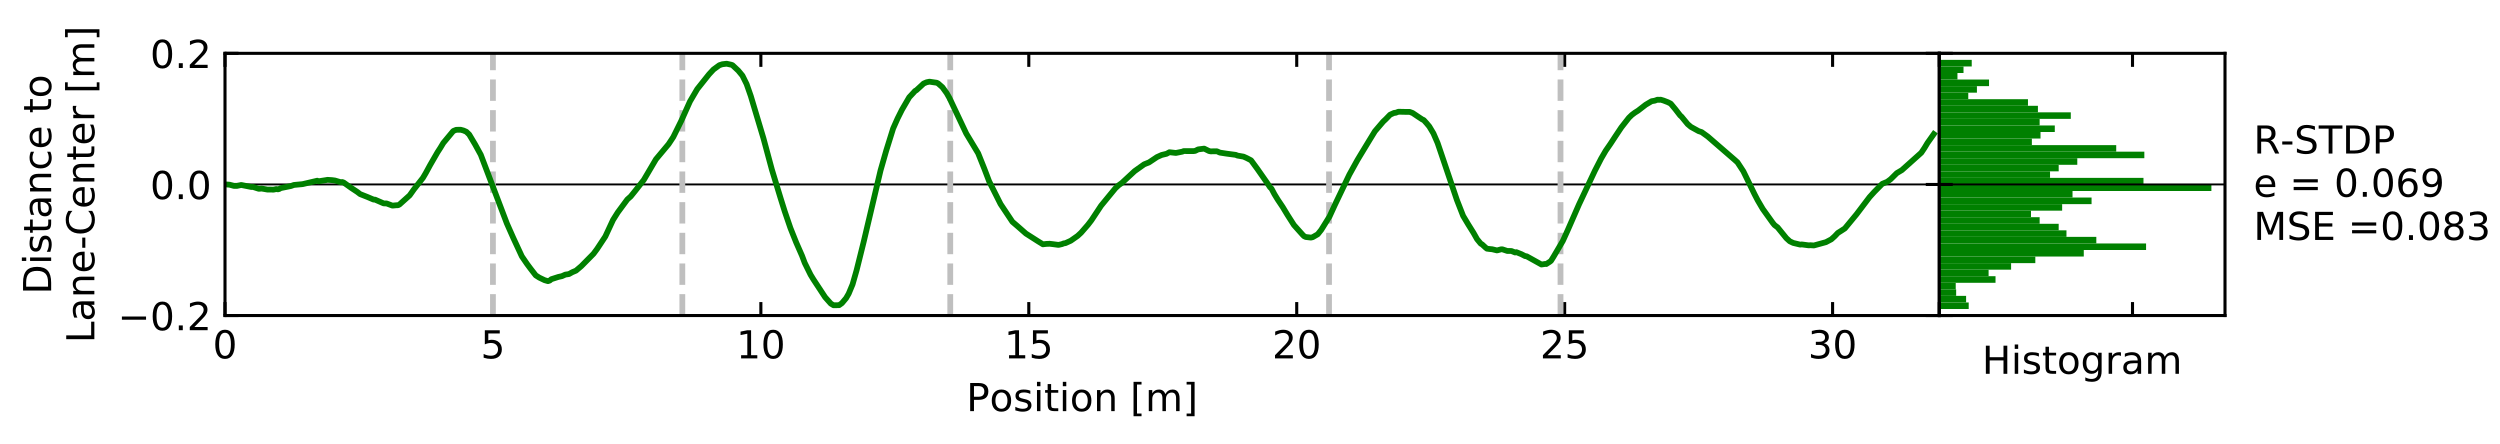 <?xml version="1.0" encoding="utf-8" standalone="no"?>
<!DOCTYPE svg PUBLIC "-//W3C//DTD SVG 1.1//EN"
  "http://www.w3.org/Graphics/SVG/1.1/DTD/svg11.dtd">
<!-- Created with matplotlib (http://matplotlib.org/) -->
<svg height="115.2pt" version="1.1" viewBox="0 0 648 115.2" width="648pt" xmlns="http://www.w3.org/2000/svg" xmlns:xlink="http://www.w3.org/1999/xlink">
 <defs>
  <style type="text/css">
*{stroke-linecap:butt;stroke-linejoin:round;}
  </style>
 </defs>
 <g id="figure_1">
  <g id="patch_1">
   <path d="M 0 115.2 
L 648 115.2 
L 648 0 
L 0 0 
z
" style="fill:#ffffff;"/>
  </g>
  <g id="axes_1">
   <g id="patch_2">
    <path d="M 58.32 81.792 
L 502.663 81.792 
L 502.663 13.824 
L 58.32 13.824 
z
" style="fill:#ffffff;"/>
   </g>
   <g id="matplotlib.axis_1">
    <g id="xtick_1">
     <g id="line2d_1">
      <defs>
       <path d="M 0 0 
L 0 -3.5 
" id="m611eea0b4a" style="stroke:#000000;stroke-width:0.8;"/>
      </defs>
      <g>
       <use style="stroke:#000000;stroke-width:0.8;" x="58.32" xlink:href="#m611eea0b4a" y="81.792"/>
      </g>
     </g>
     <g id="line2d_2">
      <defs>
       <path d="M 0 0 
L 0 3.5 
" id="mf006f1d2ea" style="stroke:#000000;stroke-width:0.8;"/>
      </defs>
      <g>
       <use style="stroke:#000000;stroke-width:0.8;" x="58.32" xlink:href="#mf006f1d2ea" y="13.824"/>
      </g>
     </g>
     <g id="text_1">
      <!-- 0 -->
      <defs>
       <path d="M 31.781 66.406 
Q 24.172 66.406 20.328 58.906 
Q 16.5 51.422 16.5 36.375 
Q 16.5 21.391 20.328 13.891 
Q 24.172 6.391 31.781 6.391 
Q 39.453 6.391 43.281 13.891 
Q 47.125 21.391 47.125 36.375 
Q 47.125 51.422 43.281 58.906 
Q 39.453 66.406 31.781 66.406 
z
M 31.781 74.219 
Q 44.047 74.219 50.516 64.516 
Q 56.984 54.828 56.984 36.375 
Q 56.984 17.969 50.516 8.266 
Q 44.047 -1.422 31.781 -1.422 
Q 19.531 -1.422 13.062 8.266 
Q 6.594 17.969 6.594 36.375 
Q 6.594 54.828 13.062 64.516 
Q 19.531 74.219 31.781 74.219 
z
" id="DejaVuSans-30"/>
      </defs>
      <g transform="translate(55.139 92.89)scale(0.1 -0.1)">
       <use xlink:href="#DejaVuSans-30"/>
      </g>
     </g>
    </g>
    <g id="xtick_2">
     <g id="line2d_3">
      <g>
       <use style="stroke:#000000;stroke-width:0.8;" x="127.768" xlink:href="#m611eea0b4a" y="81.792"/>
      </g>
     </g>
     <g id="line2d_4">
      <g>
       <use style="stroke:#000000;stroke-width:0.8;" x="127.768" xlink:href="#mf006f1d2ea" y="13.824"/>
      </g>
     </g>
     <g id="text_2">
      <!-- 5 -->
      <defs>
       <path d="M 10.797 72.906 
L 49.516 72.906 
L 49.516 64.594 
L 19.828 64.594 
L 19.828 46.734 
Q 21.969 47.469 24.109 47.828 
Q 26.266 48.188 28.422 48.188 
Q 40.625 48.188 47.75 41.5 
Q 54.891 34.812 54.891 23.391 
Q 54.891 11.625 47.562 5.094 
Q 40.234 -1.422 26.906 -1.422 
Q 22.312 -1.422 17.547 -0.641 
Q 12.797 0.141 7.719 1.703 
L 7.719 11.625 
Q 12.109 9.234 16.797 8.062 
Q 21.484 6.891 26.703 6.891 
Q 35.156 6.891 40.078 11.328 
Q 45.016 15.766 45.016 23.391 
Q 45.016 31 40.078 35.438 
Q 35.156 39.891 26.703 39.891 
Q 22.75 39.891 18.812 39.016 
Q 14.891 38.141 10.797 36.281 
z
" id="DejaVuSans-35"/>
      </defs>
      <g transform="translate(124.587 92.89)scale(0.1 -0.1)">
       <use xlink:href="#DejaVuSans-35"/>
      </g>
     </g>
    </g>
    <g id="xtick_3">
     <g id="line2d_5">
      <g>
       <use style="stroke:#000000;stroke-width:0.8;" x="197.216" xlink:href="#m611eea0b4a" y="81.792"/>
      </g>
     </g>
     <g id="line2d_6">
      <g>
       <use style="stroke:#000000;stroke-width:0.8;" x="197.216" xlink:href="#mf006f1d2ea" y="13.824"/>
      </g>
     </g>
     <g id="text_3">
      <!-- 10 -->
      <defs>
       <path d="M 12.406 8.297 
L 28.516 8.297 
L 28.516 63.922 
L 10.984 60.406 
L 10.984 69.391 
L 28.422 72.906 
L 38.281 72.906 
L 38.281 8.297 
L 54.391 8.297 
L 54.391 0 
L 12.406 0 
z
" id="DejaVuSans-31"/>
      </defs>
      <g transform="translate(190.853 92.89)scale(0.1 -0.1)">
       <use xlink:href="#DejaVuSans-31"/>
       <use x="63.623" xlink:href="#DejaVuSans-30"/>
      </g>
     </g>
    </g>
    <g id="xtick_4">
     <g id="line2d_7">
      <g>
       <use style="stroke:#000000;stroke-width:0.8;" x="266.663" xlink:href="#m611eea0b4a" y="81.792"/>
      </g>
     </g>
     <g id="line2d_8">
      <g>
       <use style="stroke:#000000;stroke-width:0.8;" x="266.663" xlink:href="#mf006f1d2ea" y="13.824"/>
      </g>
     </g>
     <g id="text_4">
      <!-- 15 -->
      <g transform="translate(260.301 92.89)scale(0.1 -0.1)">
       <use xlink:href="#DejaVuSans-31"/>
       <use x="63.623" xlink:href="#DejaVuSans-35"/>
      </g>
     </g>
    </g>
    <g id="xtick_5">
     <g id="line2d_9">
      <g>
       <use style="stroke:#000000;stroke-width:0.8;" x="336.111" xlink:href="#m611eea0b4a" y="81.792"/>
      </g>
     </g>
     <g id="line2d_10">
      <g>
       <use style="stroke:#000000;stroke-width:0.8;" x="336.111" xlink:href="#mf006f1d2ea" y="13.824"/>
      </g>
     </g>
     <g id="text_5">
      <!-- 20 -->
      <defs>
       <path d="M 19.188 8.297 
L 53.609 8.297 
L 53.609 0 
L 7.328 0 
L 7.328 8.297 
Q 12.938 14.109 22.625 23.891 
Q 32.328 33.688 34.812 36.531 
Q 39.547 41.844 41.422 45.531 
Q 43.312 49.219 43.312 52.781 
Q 43.312 58.594 39.234 62.25 
Q 35.156 65.922 28.609 65.922 
Q 23.969 65.922 18.812 64.312 
Q 13.672 62.703 7.812 59.422 
L 7.812 69.391 
Q 13.766 71.781 18.938 73 
Q 24.125 74.219 28.422 74.219 
Q 39.75 74.219 46.484 68.547 
Q 53.219 62.891 53.219 53.422 
Q 53.219 48.922 51.531 44.891 
Q 49.859 40.875 45.406 35.406 
Q 44.188 33.984 37.641 27.219 
Q 31.109 20.453 19.188 8.297 
z
" id="DejaVuSans-32"/>
      </defs>
      <g transform="translate(329.749 92.89)scale(0.1 -0.1)">
       <use xlink:href="#DejaVuSans-32"/>
       <use x="63.623" xlink:href="#DejaVuSans-30"/>
      </g>
     </g>
    </g>
    <g id="xtick_6">
     <g id="line2d_11">
      <g>
       <use style="stroke:#000000;stroke-width:0.8;" x="405.559" xlink:href="#m611eea0b4a" y="81.792"/>
      </g>
     </g>
     <g id="line2d_12">
      <g>
       <use style="stroke:#000000;stroke-width:0.8;" x="405.559" xlink:href="#mf006f1d2ea" y="13.824"/>
      </g>
     </g>
     <g id="text_6">
      <!-- 25 -->
      <g transform="translate(399.196 92.89)scale(0.1 -0.1)">
       <use xlink:href="#DejaVuSans-32"/>
       <use x="63.623" xlink:href="#DejaVuSans-35"/>
      </g>
     </g>
    </g>
    <g id="xtick_7">
     <g id="line2d_13">
      <g>
       <use style="stroke:#000000;stroke-width:0.8;" x="475.007" xlink:href="#m611eea0b4a" y="81.792"/>
      </g>
     </g>
     <g id="line2d_14">
      <g>
       <use style="stroke:#000000;stroke-width:0.8;" x="475.007" xlink:href="#mf006f1d2ea" y="13.824"/>
      </g>
     </g>
     <g id="text_7">
      <!-- 30 -->
      <defs>
       <path d="M 40.578 39.312 
Q 47.656 37.797 51.625 33 
Q 55.609 28.219 55.609 21.188 
Q 55.609 10.406 48.188 4.484 
Q 40.766 -1.422 27.094 -1.422 
Q 22.516 -1.422 17.656 -0.516 
Q 12.797 0.391 7.625 2.203 
L 7.625 11.719 
Q 11.719 9.328 16.594 8.109 
Q 21.484 6.891 26.812 6.891 
Q 36.078 6.891 40.938 10.547 
Q 45.797 14.203 45.797 21.188 
Q 45.797 27.641 41.281 31.266 
Q 36.766 34.906 28.719 34.906 
L 20.219 34.906 
L 20.219 43.016 
L 29.109 43.016 
Q 36.375 43.016 40.234 45.922 
Q 44.094 48.828 44.094 54.297 
Q 44.094 59.906 40.109 62.906 
Q 36.141 65.922 28.719 65.922 
Q 24.656 65.922 20.016 65.031 
Q 15.375 64.156 9.812 62.312 
L 9.812 71.094 
Q 15.438 72.656 20.344 73.438 
Q 25.25 74.219 29.594 74.219 
Q 40.828 74.219 47.359 69.109 
Q 53.906 64.016 53.906 55.328 
Q 53.906 49.266 50.438 45.094 
Q 46.969 40.922 40.578 39.312 
z
" id="DejaVuSans-33"/>
      </defs>
      <g transform="translate(468.644 92.89)scale(0.1 -0.1)">
       <use xlink:href="#DejaVuSans-33"/>
       <use x="63.623" xlink:href="#DejaVuSans-30"/>
      </g>
     </g>
    </g>
    <g id="text_8">
     <!-- Position [m] -->
     <defs>
      <path d="M 19.672 64.797 
L 19.672 37.406 
L 32.078 37.406 
Q 38.969 37.406 42.719 40.969 
Q 46.484 44.531 46.484 51.125 
Q 46.484 57.672 42.719 61.234 
Q 38.969 64.797 32.078 64.797 
z
M 9.812 72.906 
L 32.078 72.906 
Q 44.344 72.906 50.609 67.359 
Q 56.891 61.812 56.891 51.125 
Q 56.891 40.328 50.609 34.812 
Q 44.344 29.297 32.078 29.297 
L 19.672 29.297 
L 19.672 0 
L 9.812 0 
z
" id="DejaVuSans-50"/>
      <path d="M 30.609 48.391 
Q 23.391 48.391 19.188 42.75 
Q 14.984 37.109 14.984 27.297 
Q 14.984 17.484 19.156 11.844 
Q 23.344 6.203 30.609 6.203 
Q 37.797 6.203 41.984 11.859 
Q 46.188 17.531 46.188 27.297 
Q 46.188 37.016 41.984 42.703 
Q 37.797 48.391 30.609 48.391 
z
M 30.609 56 
Q 42.328 56 49.016 48.375 
Q 55.719 40.766 55.719 27.297 
Q 55.719 13.875 49.016 6.219 
Q 42.328 -1.422 30.609 -1.422 
Q 18.844 -1.422 12.172 6.219 
Q 5.516 13.875 5.516 27.297 
Q 5.516 40.766 12.172 48.375 
Q 18.844 56 30.609 56 
z
" id="DejaVuSans-6f"/>
      <path d="M 44.281 53.078 
L 44.281 44.578 
Q 40.484 46.531 36.375 47.5 
Q 32.281 48.484 27.875 48.484 
Q 21.188 48.484 17.844 46.438 
Q 14.5 44.391 14.5 40.281 
Q 14.5 37.156 16.891 35.375 
Q 19.281 33.594 26.516 31.984 
L 29.594 31.297 
Q 39.156 29.25 43.188 25.516 
Q 47.219 21.781 47.219 15.094 
Q 47.219 7.469 41.188 3.016 
Q 35.156 -1.422 24.609 -1.422 
Q 20.219 -1.422 15.453 -0.562 
Q 10.688 0.297 5.422 2 
L 5.422 11.281 
Q 10.406 8.688 15.234 7.391 
Q 20.062 6.109 24.812 6.109 
Q 31.156 6.109 34.562 8.281 
Q 37.984 10.453 37.984 14.406 
Q 37.984 18.062 35.516 20.016 
Q 33.062 21.969 24.703 23.781 
L 21.578 24.516 
Q 13.234 26.266 9.516 29.906 
Q 5.812 33.547 5.812 39.891 
Q 5.812 47.609 11.281 51.797 
Q 16.75 56 26.812 56 
Q 31.781 56 36.172 55.266 
Q 40.578 54.547 44.281 53.078 
z
" id="DejaVuSans-73"/>
      <path d="M 9.422 54.688 
L 18.406 54.688 
L 18.406 0 
L 9.422 0 
z
M 9.422 75.984 
L 18.406 75.984 
L 18.406 64.594 
L 9.422 64.594 
z
" id="DejaVuSans-69"/>
      <path d="M 18.312 70.219 
L 18.312 54.688 
L 36.812 54.688 
L 36.812 47.703 
L 18.312 47.703 
L 18.312 18.016 
Q 18.312 11.328 20.141 9.422 
Q 21.969 7.516 27.594 7.516 
L 36.812 7.516 
L 36.812 0 
L 27.594 0 
Q 17.188 0 13.234 3.875 
Q 9.281 7.766 9.281 18.016 
L 9.281 47.703 
L 2.688 47.703 
L 2.688 54.688 
L 9.281 54.688 
L 9.281 70.219 
z
" id="DejaVuSans-74"/>
      <path d="M 54.891 33.016 
L 54.891 0 
L 45.906 0 
L 45.906 32.719 
Q 45.906 40.484 42.875 44.328 
Q 39.844 48.188 33.797 48.188 
Q 26.516 48.188 22.312 43.547 
Q 18.109 38.922 18.109 30.906 
L 18.109 0 
L 9.078 0 
L 9.078 54.688 
L 18.109 54.688 
L 18.109 46.188 
Q 21.344 51.125 25.703 53.562 
Q 30.078 56 35.797 56 
Q 45.219 56 50.047 50.172 
Q 54.891 44.344 54.891 33.016 
z
" id="DejaVuSans-6e"/>
      <path id="DejaVuSans-20"/>
      <path d="M 8.594 75.984 
L 29.297 75.984 
L 29.297 69 
L 17.578 69 
L 17.578 -6.203 
L 29.297 -6.203 
L 29.297 -13.188 
L 8.594 -13.188 
z
" id="DejaVuSans-5b"/>
      <path d="M 52 44.188 
Q 55.375 50.25 60.062 53.125 
Q 64.75 56 71.094 56 
Q 79.641 56 84.281 50.016 
Q 88.922 44.047 88.922 33.016 
L 88.922 0 
L 79.891 0 
L 79.891 32.719 
Q 79.891 40.578 77.094 44.375 
Q 74.312 48.188 68.609 48.188 
Q 61.625 48.188 57.562 43.547 
Q 53.516 38.922 53.516 30.906 
L 53.516 0 
L 44.484 0 
L 44.484 32.719 
Q 44.484 40.625 41.703 44.406 
Q 38.922 48.188 33.109 48.188 
Q 26.219 48.188 22.156 43.531 
Q 18.109 38.875 18.109 30.906 
L 18.109 0 
L 9.078 0 
L 9.078 54.688 
L 18.109 54.688 
L 18.109 46.188 
Q 21.188 51.219 25.484 53.609 
Q 29.781 56 35.688 56 
Q 41.656 56 45.828 52.969 
Q 50 49.953 52 44.188 
z
" id="DejaVuSans-6d"/>
      <path d="M 30.422 75.984 
L 30.422 -13.188 
L 9.719 -13.188 
L 9.719 -6.203 
L 21.391 -6.203 
L 21.391 69 
L 9.719 69 
L 9.719 75.984 
z
" id="DejaVuSans-5d"/>
     </defs>
     <g transform="translate(250.488 106.569)scale(0.1 -0.1)">
      <use xlink:href="#DejaVuSans-50"/>
      <use x="60.256" xlink:href="#DejaVuSans-6f"/>
      <use x="121.438" xlink:href="#DejaVuSans-73"/>
      <use x="173.537" xlink:href="#DejaVuSans-69"/>
      <use x="201.32" xlink:href="#DejaVuSans-74"/>
      <use x="240.529" xlink:href="#DejaVuSans-69"/>
      <use x="268.312" xlink:href="#DejaVuSans-6f"/>
      <use x="329.494" xlink:href="#DejaVuSans-6e"/>
      <use x="392.873" xlink:href="#DejaVuSans-20"/>
      <use x="424.66" xlink:href="#DejaVuSans-5b"/>
      <use x="463.674" xlink:href="#DejaVuSans-6d"/>
      <use x="561.086" xlink:href="#DejaVuSans-5d"/>
     </g>
    </g>
   </g>
   <g id="matplotlib.axis_2">
    <g id="ytick_1">
     <g id="line2d_15">
      <defs>
       <path d="M 0 0 
L 3.5 0 
" id="m2ab73aef62" style="stroke:#000000;stroke-width:0.8;"/>
      </defs>
      <g>
       <use style="stroke:#000000;stroke-width:0.8;" x="58.32" xlink:href="#m2ab73aef62" y="81.792"/>
      </g>
     </g>
     <g id="line2d_16">
      <defs>
       <path d="M 0 0 
L -3.5 0 
" id="m255e800c69" style="stroke:#000000;stroke-width:0.8;"/>
      </defs>
      <g>
       <use style="stroke:#000000;stroke-width:0.8;" x="502.663" xlink:href="#m255e800c69" y="81.792"/>
      </g>
     </g>
     <g id="text_9">
      <!-- −0.2 -->
      <defs>
       <path d="M 10.594 35.5 
L 73.188 35.5 
L 73.188 27.203 
L 10.594 27.203 
z
" id="DejaVuSans-2212"/>
       <path d="M 10.688 12.406 
L 21 12.406 
L 21 0 
L 10.688 0 
z
" id="DejaVuSans-2e"/>
      </defs>
      <g transform="translate(30.537 85.591)scale(0.1 -0.1)">
       <use xlink:href="#DejaVuSans-2212"/>
       <use x="83.789" xlink:href="#DejaVuSans-30"/>
       <use x="147.412" xlink:href="#DejaVuSans-2e"/>
       <use x="179.199" xlink:href="#DejaVuSans-32"/>
      </g>
     </g>
    </g>
    <g id="ytick_2">
     <g id="line2d_17">
      <g>
       <use style="stroke:#000000;stroke-width:0.8;" x="58.32" xlink:href="#m2ab73aef62" y="47.808"/>
      </g>
     </g>
     <g id="line2d_18">
      <g>
       <use style="stroke:#000000;stroke-width:0.8;" x="502.663" xlink:href="#m255e800c69" y="47.808"/>
      </g>
     </g>
     <g id="text_10">
      <!-- 0.0 -->
      <g transform="translate(38.917 51.607)scale(0.1 -0.1)">
       <use xlink:href="#DejaVuSans-30"/>
       <use x="63.623" xlink:href="#DejaVuSans-2e"/>
       <use x="95.41" xlink:href="#DejaVuSans-30"/>
      </g>
     </g>
    </g>
    <g id="ytick_3">
     <g id="line2d_19">
      <g>
       <use style="stroke:#000000;stroke-width:0.8;" x="58.32" xlink:href="#m2ab73aef62" y="13.824"/>
      </g>
     </g>
     <g id="line2d_20">
      <g>
       <use style="stroke:#000000;stroke-width:0.8;" x="502.663" xlink:href="#m255e800c69" y="13.824"/>
      </g>
     </g>
     <g id="text_11">
      <!-- 0.2 -->
      <g transform="translate(38.917 17.623)scale(0.1 -0.1)">
       <use xlink:href="#DejaVuSans-30"/>
       <use x="63.623" xlink:href="#DejaVuSans-2e"/>
       <use x="95.41" xlink:href="#DejaVuSans-32"/>
      </g>
     </g>
    </g>
    <g id="text_12">
     <!-- Distance to -->
     <defs>
      <path d="M 19.672 64.797 
L 19.672 8.109 
L 31.594 8.109 
Q 46.688 8.109 53.688 14.938 
Q 60.688 21.781 60.688 36.531 
Q 60.688 51.172 53.688 57.984 
Q 46.688 64.797 31.594 64.797 
z
M 9.812 72.906 
L 30.078 72.906 
Q 51.266 72.906 61.172 64.094 
Q 71.094 55.281 71.094 36.531 
Q 71.094 17.672 61.125 8.828 
Q 51.172 0 30.078 0 
L 9.812 0 
z
" id="DejaVuSans-44"/>
      <path d="M 34.281 27.484 
Q 23.391 27.484 19.188 25 
Q 14.984 22.516 14.984 16.5 
Q 14.984 11.719 18.141 8.906 
Q 21.297 6.109 26.703 6.109 
Q 34.188 6.109 38.703 11.406 
Q 43.219 16.703 43.219 25.484 
L 43.219 27.484 
z
M 52.203 31.203 
L 52.203 0 
L 43.219 0 
L 43.219 8.297 
Q 40.141 3.328 35.547 0.953 
Q 30.953 -1.422 24.312 -1.422 
Q 15.922 -1.422 10.953 3.297 
Q 6 8.016 6 15.922 
Q 6 25.141 12.172 29.828 
Q 18.359 34.516 30.609 34.516 
L 43.219 34.516 
L 43.219 35.406 
Q 43.219 41.609 39.141 45 
Q 35.062 48.391 27.688 48.391 
Q 23 48.391 18.547 47.266 
Q 14.109 46.141 10.016 43.891 
L 10.016 52.203 
Q 14.938 54.109 19.578 55.047 
Q 24.219 56 28.609 56 
Q 40.484 56 46.344 49.844 
Q 52.203 43.703 52.203 31.203 
z
" id="DejaVuSans-61"/>
      <path d="M 48.781 52.594 
L 48.781 44.188 
Q 44.969 46.297 41.141 47.344 
Q 37.312 48.391 33.406 48.391 
Q 24.656 48.391 19.812 42.844 
Q 14.984 37.312 14.984 27.297 
Q 14.984 17.281 19.812 11.734 
Q 24.656 6.203 33.406 6.203 
Q 37.312 6.203 41.141 7.25 
Q 44.969 8.297 48.781 10.406 
L 48.781 2.094 
Q 45.016 0.344 40.984 -0.531 
Q 36.969 -1.422 32.422 -1.422 
Q 20.062 -1.422 12.781 6.344 
Q 5.516 14.109 5.516 27.297 
Q 5.516 40.672 12.859 48.328 
Q 20.219 56 33.016 56 
Q 37.156 56 41.109 55.141 
Q 45.062 54.297 48.781 52.594 
z
" id="DejaVuSans-63"/>
      <path d="M 56.203 29.594 
L 56.203 25.203 
L 14.891 25.203 
Q 15.484 15.922 20.484 11.062 
Q 25.484 6.203 34.422 6.203 
Q 39.594 6.203 44.453 7.469 
Q 49.312 8.734 54.109 11.281 
L 54.109 2.781 
Q 49.266 0.734 44.188 -0.344 
Q 39.109 -1.422 33.891 -1.422 
Q 20.797 -1.422 13.156 6.188 
Q 5.516 13.812 5.516 26.812 
Q 5.516 40.234 12.766 48.109 
Q 20.016 56 32.328 56 
Q 43.359 56 49.781 48.891 
Q 56.203 41.797 56.203 29.594 
z
M 47.219 32.234 
Q 47.125 39.594 43.094 43.984 
Q 39.062 48.391 32.422 48.391 
Q 24.906 48.391 20.391 44.141 
Q 15.875 39.891 15.188 32.172 
z
" id="DejaVuSans-65"/>
     </defs>
     <g transform="translate(13.26 76.279)rotate(-90)scale(0.1 -0.1)">
      <use xlink:href="#DejaVuSans-44"/>
      <use x="77.002" xlink:href="#DejaVuSans-69"/>
      <use x="104.785" xlink:href="#DejaVuSans-73"/>
      <use x="156.885" xlink:href="#DejaVuSans-74"/>
      <use x="196.094" xlink:href="#DejaVuSans-61"/>
      <use x="257.373" xlink:href="#DejaVuSans-6e"/>
      <use x="320.752" xlink:href="#DejaVuSans-63"/>
      <use x="375.732" xlink:href="#DejaVuSans-65"/>
      <use x="437.256" xlink:href="#DejaVuSans-20"/>
      <use x="469.043" xlink:href="#DejaVuSans-74"/>
      <use x="508.252" xlink:href="#DejaVuSans-6f"/>
     </g>
     <!-- Lane-Center [m] -->
     <defs>
      <path d="M 9.812 72.906 
L 19.672 72.906 
L 19.672 8.297 
L 55.172 8.297 
L 55.172 0 
L 9.812 0 
z
" id="DejaVuSans-4c"/>
      <path d="M 4.891 31.391 
L 31.203 31.391 
L 31.203 23.391 
L 4.891 23.391 
z
" id="DejaVuSans-2d"/>
      <path d="M 64.406 67.281 
L 64.406 56.891 
Q 59.422 61.531 53.781 63.812 
Q 48.141 66.109 41.797 66.109 
Q 29.297 66.109 22.656 58.469 
Q 16.016 50.828 16.016 36.375 
Q 16.016 21.969 22.656 14.328 
Q 29.297 6.688 41.797 6.688 
Q 48.141 6.688 53.781 8.984 
Q 59.422 11.281 64.406 15.922 
L 64.406 5.609 
Q 59.234 2.094 53.438 0.328 
Q 47.656 -1.422 41.219 -1.422 
Q 24.656 -1.422 15.125 8.703 
Q 5.609 18.844 5.609 36.375 
Q 5.609 53.953 15.125 64.078 
Q 24.656 74.219 41.219 74.219 
Q 47.75 74.219 53.531 72.484 
Q 59.328 70.75 64.406 67.281 
z
" id="DejaVuSans-43"/>
      <path d="M 41.109 46.297 
Q 39.594 47.172 37.812 47.578 
Q 36.031 48 33.891 48 
Q 26.266 48 22.188 43.047 
Q 18.109 38.094 18.109 28.812 
L 18.109 0 
L 9.078 0 
L 9.078 54.688 
L 18.109 54.688 
L 18.109 46.188 
Q 20.953 51.172 25.484 53.578 
Q 30.031 56 36.531 56 
Q 37.453 56 38.578 55.875 
Q 39.703 55.766 41.062 55.516 
z
" id="DejaVuSans-72"/>
     </defs>
     <g transform="translate(24.457 88.897)rotate(-90)scale(0.1 -0.1)">
      <use xlink:href="#DejaVuSans-4c"/>
      <use x="55.713" xlink:href="#DejaVuSans-61"/>
      <use x="116.992" xlink:href="#DejaVuSans-6e"/>
      <use x="180.371" xlink:href="#DejaVuSans-65"/>
      <use x="241.895" xlink:href="#DejaVuSans-2d"/>
      <use x="277.979" xlink:href="#DejaVuSans-43"/>
      <use x="347.803" xlink:href="#DejaVuSans-65"/>
      <use x="409.326" xlink:href="#DejaVuSans-6e"/>
      <use x="472.705" xlink:href="#DejaVuSans-74"/>
      <use x="511.914" xlink:href="#DejaVuSans-65"/>
      <use x="573.438" xlink:href="#DejaVuSans-72"/>
      <use x="614.551" xlink:href="#DejaVuSans-20"/>
      <use x="646.338" xlink:href="#DejaVuSans-5b"/>
      <use x="685.352" xlink:href="#DejaVuSans-6d"/>
      <use x="782.764" xlink:href="#DejaVuSans-5d"/>
     </g>
    </g>
   </g>
   <g id="line2d_21">
    <path clip-path="url(#p46537f3b19)" d="M 58.32 47.808 
L 502.663 47.808 
" style="fill:none;stroke:#000000;stroke-linecap:square;stroke-width:0.5;"/>
   </g>
   <g id="line2d_22">
    <path clip-path="url(#p46537f3b19)" d="M 127.768 81.792 
L 127.768 13.824 
" style="fill:none;stroke:#bfbfbf;stroke-dasharray:5.55,2.4;stroke-dashoffset:0;stroke-width:1.5;"/>
   </g>
   <g id="line2d_23">
    <path clip-path="url(#p46537f3b19)" d="M 176.858 81.792 
L 176.858 13.824 
" style="fill:none;stroke:#bfbfbf;stroke-dasharray:5.55,2.4;stroke-dashoffset:0;stroke-width:1.5;"/>
   </g>
   <g id="line2d_24">
    <path clip-path="url(#p46537f3b19)" d="M 246.305 81.792 
L 246.305 13.824 
" style="fill:none;stroke:#bfbfbf;stroke-dasharray:5.55,2.4;stroke-dashoffset:0;stroke-width:1.5;"/>
   </g>
   <g id="line2d_25">
    <path clip-path="url(#p46537f3b19)" d="M 344.485 81.792 
L 344.485 13.824 
" style="fill:none;stroke:#bfbfbf;stroke-dasharray:5.55,2.4;stroke-dashoffset:0;stroke-width:1.5;"/>
   </g>
   <g id="line2d_26">
    <path clip-path="url(#p46537f3b19)" d="M 404.483 81.792 
L 404.483 13.824 
" style="fill:none;stroke:#bfbfbf;stroke-dasharray:5.55,2.4;stroke-dashoffset:0;stroke-width:1.5;"/>
   </g>
   <g id="line2d_27">
    <path clip-path="url(#p46537f3b19)" d="M 58.438 47.795 
L 58.438 47.794 
L 58.438 47.794 
L 59.493 47.872 
L 59.493 47.872 
L 60.624 48.182 
L 60.624 48.182 
L 61.4 48.192 
L 61.4 48.192 
L 62.524 47.945 
L 62.524 47.945 
L 65.183 48.474 
L 65.183 48.474 
L 65.558 48.45 
L 65.558 48.45 
L 67.083 48.938 
L 67.083 48.938 
L 67.826 48.875 
L 67.826 48.875 
L 69.363 49.145 
L 69.363 49.145 
L 70.141 49.137 
L 70.141 49.137 
L 70.899 49.157 
L 70.899 49.157 
L 71.648 48.995 
L 71.648 48.995 
L 71.991 49.083 
L 71.991 49.083 
L 72.371 48.992 
L 72.371 48.992 
L 72.738 48.762 
L 72.738 48.762 
L 75.424 48.21 
L 75.424 48.21 
L 76.187 47.94 
L 76.187 47.94 
L 78.429 47.728 
L 78.429 47.728 
L 82.228 46.839 
L 82.228 46.839 
L 82.581 46.986 
L 82.581 46.986 
L 84.509 46.683 
L 84.509 46.683 
L 84.892 46.614 
L 84.892 46.614 
L 86.068 46.688 
L 86.068 46.688 
L 86.811 46.787 
L 86.811 46.787 
L 88.357 47.242 
L 88.357 47.242 
L 88.709 47.177 
L 88.709 47.177 
L 89.093 47.322 
L 89.093 47.322 
L 91.046 48.713 
L 91.046 48.713 
L 92.596 49.737 
L 92.596 49.737 
L 93.348 50.311 
L 93.348 50.311 
L 95.28 51.075 
L 95.28 51.075 
L 96.825 51.731 
L 96.825 51.731 
L 97.2 51.743 
L 97.2 51.743 
L 99.446 52.718 
L 99.446 52.718 
L 100.205 52.736 
L 100.205 52.736 
L 101.719 53.296 
L 101.719 53.296 
L 102.829 53.194 
L 102.829 53.194 
L 103.172 53.197 
L 103.172 53.197 
L 103.549 52.999 
L 103.549 52.999 
L 106.184 50.636 
L 106.184 50.636 
L 107.33 49.026 
L 107.33 49.026 
L 109.622 46.11 
L 109.622 46.11 
L 110.362 44.854 
L 110.362 44.854 
L 111.501 42.762 
L 111.501 42.762 
L 113.392 39.485 
L 113.392 39.485 
L 114.166 38.286 
L 114.166 38.286 
L 114.906 37.061 
L 114.906 37.061 
L 117.486 33.956 
L 117.486 33.956 
L 118.241 33.649 
L 118.241 33.649 
L 119.392 33.627 
L 119.392 33.627 
L 120.152 33.832 
L 120.152 33.832 
L 120.883 34.156 
L 120.883 34.156 
L 121.621 34.873 
L 121.621 34.873 
L 123.154 37.445 
L 123.154 37.445 
L 124.618 40.111 
L 124.618 40.111 
L 131.371 57.895 
L 131.371 57.895 
L 133.059 61.701 
L 133.059 61.701 
L 135.264 66.451 
L 135.264 66.451 
L 136.613 68.42 
L 136.613 68.42 
L 137.508 69.624 
L 137.508 69.624 
L 138.861 71.372 
L 138.861 71.372 
L 139.789 71.963 
L 139.789 71.963 
L 141.164 72.624 
L 141.164 72.624 
L 142.029 72.873 
L 142.029 72.873 
L 142.496 72.715 
L 142.496 72.715 
L 142.899 72.37 
L 142.899 72.37 
L 144.713 71.788 
L 144.713 71.788 
L 145.653 71.577 
L 145.653 71.577 
L 146.534 71.179 
L 146.534 71.179 
L 147.469 71.039 
L 147.469 71.039 
L 148.353 70.549 
L 148.353 70.549 
L 149.302 70.147 
L 149.302 70.147 
L 150.676 68.983 
L 150.676 68.983 
L 153.842 65.775 
L 153.842 65.775 
L 154.74 64.564 
L 154.74 64.564 
L 156.902 61.294 
L 156.902 61.294 
L 158.901 56.996 
L 158.901 56.996 
L 160.126 55.051 
L 160.126 55.051 
L 162.598 51.702 
L 162.598 51.702 
L 163.481 50.917 
L 163.481 50.917 
L 164.765 49.324 
L 164.765 49.324 
L 166.869 46.637 
L 166.869 46.637 
L 170.021 41.284 
L 170.021 41.284 
L 173.295 37.367 
L 173.295 37.367 
L 174.512 35.519 
L 174.512 35.519 
L 176.556 31.383 
L 176.556 31.383 
L 178.844 26.288 
L 178.844 26.288 
L 180.724 23.09 
L 180.724 23.09 
L 183.782 19.253 
L 183.782 19.253 
L 184.928 18.019 
L 184.928 18.019 
L 186.455 16.906 
L 186.455 16.906 
L 187.224 16.651 
L 187.224 16.651 
L 188.354 16.517 
L 188.354 16.517 
L 189.491 16.767 
L 189.491 16.767 
L 189.85 16.885 
L 189.85 16.885 
L 191.369 18.307 
L 191.369 18.307 
L 192.445 19.613 
L 192.445 19.613 
L 193.519 21.782 
L 193.519 21.782 
L 194.605 24.884 
L 194.605 24.884 
L 197.886 35.85 
L 197.886 35.85 
L 200.069 43.95 
L 200.069 43.95 
L 202.307 51.3 
L 202.307 51.3 
L 203.381 54.728 
L 203.381 54.728 
L 204.87 59.092 
L 204.87 59.092 
L 206.361 62.821 
L 206.361 62.821 
L 207.893 66.308 
L 207.893 66.308 
L 208.589 68.154 
L 208.589 68.154 
L 210.101 71.211 
L 210.101 71.211 
L 210.837 72.419 
L 210.837 72.419 
L 213.87 77.034 
L 213.87 77.034 
L 215.345 78.694 
L 215.345 78.694 
L 216.06 79.126 
L 216.06 79.126 
L 217.499 79.1 
L 217.499 79.1 
L 218.226 78.578 
L 218.226 78.578 
L 219.303 77.293 
L 219.303 77.293 
L 219.978 76.127 
L 219.978 76.127 
L 220.983 73.715 
L 220.983 73.715 
L 222.038 70.019 
L 222.038 70.019 
L 223.853 62.738 
L 223.853 62.738 
L 228.239 44.17 
L 228.239 44.17 
L 229.698 39.078 
L 229.698 39.078 
L 231.496 33.312 
L 231.496 33.312 
L 232.646 30.721 
L 232.646 30.721 
L 233.782 28.451 
L 233.782 28.451 
L 235.671 25.212 
L 235.671 25.212 
L 236.809 23.995 
L 236.809 23.995 
L 237.175 23.58 
L 237.175 23.58 
L 237.539 23.375 
L 237.539 23.375 
L 239.033 22.002 
L 239.033 22.002 
L 239.389 21.66 
L 239.389 21.66 
L 240.17 21.325 
L 240.17 21.325 
L 240.929 21.172 
L 240.929 21.172 
L 241.673 21.286 
L 241.673 21.286 
L 242.789 21.446 
L 242.789 21.446 
L 243.154 21.625 
L 243.154 21.625 
L 244.271 22.606 
L 244.271 22.606 
L 245.399 24.167 
L 245.399 24.167 
L 246.117 25.443 
L 246.117 25.443 
L 250.446 34.598 
L 250.446 34.598 
L 253.538 39.733 
L 253.538 39.733 
L 255.121 43.681 
L 255.121 43.681 
L 256.387 47.004 
L 256.387 47.004 
L 259.34 52.88 
L 259.34 52.88 
L 262.41 57.483 
L 262.41 57.483 
L 263.697 58.584 
L 263.697 58.584 
L 265.92 60.538 
L 265.92 60.538 
L 269.02 62.518 
L 269.02 62.518 
L 270.332 63.326 
L 270.332 63.326 
L 271.204 63.222 
L 271.204 63.222 
L 272.068 63.185 
L 272.068 63.185 
L 272.949 63.289 
L 272.949 63.289 
L 274.359 63.479 
L 274.359 63.479 
L 275.27 63.27 
L 275.27 63.27 
L 275.698 63.091 
L 275.698 63.091 
L 276.174 63.017 
L 276.174 63.017 
L 277.537 62.397 
L 277.537 62.397 
L 279.318 61.149 
L 279.318 61.149 
L 280.209 60.326 
L 280.209 60.326 
L 281.988 58.277 
L 281.988 58.277 
L 282.882 57.115 
L 282.882 57.115 
L 285.398 53.319 
L 285.398 53.319 
L 289.11 48.795 
L 289.11 48.795 
L 289.93 48.039 
L 289.93 48.039 
L 290.788 47.416 
L 290.788 47.416 
L 294.103 44.346 
L 294.103 44.346 
L 296.555 42.601 
L 296.555 42.601 
L 297.853 42.073 
L 297.853 42.073 
L 299.888 40.714 
L 299.888 40.714 
L 301.1 40.168 
L 301.1 40.168 
L 302.371 39.86 
L 302.371 39.86 
L 303.118 39.455 
L 303.118 39.455 
L 304.785 39.645 
L 304.785 39.645 
L 306.452 39.312 
L 306.452 39.312 
L 306.828 39.155 
L 306.828 39.155 
L 309.356 39.166 
L 309.356 39.166 
L 309.789 39.107 
L 309.789 39.107 
L 310.568 38.722 
L 310.568 38.722 
L 312.123 38.524 
L 312.123 38.524 
L 313.386 39.147 
L 313.386 39.147 
L 313.797 39.232 
L 313.797 39.232 
L 315.393 39.206 
L 315.393 39.206 
L 316.211 39.559 
L 316.211 39.559 
L 317.876 39.817 
L 317.876 39.817 
L 320.318 40.143 
L 320.318 40.143 
L 320.732 40.322 
L 320.732 40.322 
L 322.327 40.6 
L 322.327 40.6 
L 323.149 40.969 
L 323.149 40.969 
L 324.275 41.553 
L 324.275 41.553 
L 325.92 43.794 
L 325.92 43.794 
L 328.366 47.296 
L 328.366 47.296 
L 329.211 48.564 
L 329.211 48.564 
L 329.558 48.874 
L 329.558 48.874 
L 330.342 50.35 
L 330.342 50.35 
L 331.198 51.75 
L 331.198 51.75 
L 332.457 53.629 
L 332.457 53.629 
L 333.698 55.679 
L 333.698 55.679 
L 335.386 58.325 
L 335.386 58.325 
L 337.605 60.808 
L 337.605 60.808 
L 338.018 61.222 
L 338.018 61.222 
L 338.453 61.43 
L 338.453 61.43 
L 339.802 61.582 
L 339.802 61.582 
L 340.258 61.472 
L 340.258 61.472 
L 341.555 60.727 
L 341.555 60.727 
L 342.456 59.598 
L 342.456 59.598 
L 344.61 56.131 
L 344.61 56.131 
L 345.984 53.14 
L 345.984 53.14 
L 349.742 45.28 
L 349.742 45.28 
L 351.831 41.506 
L 351.831 41.506 
L 352.52 40.358 
L 352.52 40.358 
L 353.231 39.185 
L 353.231 39.185 
L 354.95 36.355 
L 354.95 36.355 
L 356.378 34.027 
L 356.378 34.027 
L 358.513 31.524 
L 358.513 31.524 
L 359.204 30.876 
L 359.204 30.876 
L 360.31 29.732 
L 360.31 29.732 
L 361.396 29.245 
L 361.396 29.245 
L 361.732 29.243 
L 361.732 29.243 
L 362.478 28.963 
L 362.478 28.963 
L 364.264 29.001 
L 364.264 29.001 
L 365.398 29.007 
L 365.398 29.007 
L 366.154 29.291 
L 366.154 29.291 
L 367.6 30.264 
L 367.6 30.264 
L 368.679 30.974 
L 368.679 30.974 
L 369.023 31.114 
L 369.023 31.114 
L 369.748 31.915 
L 369.748 31.915 
L 370.473 32.779 
L 370.473 32.779 
L 371.551 34.585 
L 371.551 34.585 
L 372.628 37.071 
L 372.628 37.071 
L 373.292 39.019 
L 373.292 39.019 
L 377.645 51.879 
L 377.645 51.879 
L 379.241 55.956 
L 379.241 55.956 
L 380.573 58.183 
L 380.573 58.183 
L 381.931 60.354 
L 381.931 60.354 
L 382.858 61.993 
L 382.858 61.993 
L 383.81 63.151 
L 383.81 63.151 
L 384.163 63.348 
L 384.163 63.348 
L 385.107 64.215 
L 385.107 64.215 
L 385.407 64.453 
L 385.407 64.453 
L 386.08 64.543 
L 386.08 64.543 
L 386.755 64.604 
L 386.755 64.604 
L 388.035 64.912 
L 388.035 64.912 
L 389.07 64.629 
L 389.07 64.629 
L 389.402 64.621 
L 389.402 64.621 
L 390.714 65.056 
L 390.714 65.056 
L 391.752 65.058 
L 391.752 65.058 
L 392.715 65.444 
L 392.715 65.444 
L 393.032 65.356 
L 393.032 65.356 
L 394.37 65.894 
L 394.37 65.894 
L 395.354 66.405 
L 395.354 66.405 
L 395.677 66.411 
L 395.677 66.411 
L 399.547 68.561 
L 399.547 68.561 
L 400.519 68.411 
L 400.519 68.411 
L 400.801 68.436 
L 400.801 68.436 
L 401.728 67.835 
L 401.728 67.835 
L 402.021 67.602 
L 402.021 67.602 
L 402.657 66.582 
L 402.657 66.582 
L 405.088 62.45 
L 405.088 62.45 
L 406.364 59.642 
L 406.364 59.642 
L 409.275 52.987 
L 409.275 52.987 
L 413.406 44.227 
L 413.406 44.227 
L 415.012 41.102 
L 415.012 41.102 
L 416.198 39.066 
L 416.198 39.066 
L 417.429 37.285 
L 417.429 37.285 
L 418.656 35.411 
L 418.656 35.411 
L 420.241 33.035 
L 420.241 33.035 
L 422.2 30.533 
L 422.2 30.533 
L 422.979 29.781 
L 422.979 29.781 
L 423.768 29.192 
L 423.768 29.192 
L 424.583 28.68 
L 424.583 28.68 
L 426.559 27.15 
L 426.559 27.15 
L 428.098 26.235 
L 428.098 26.235 
L 428.911 26.097 
L 428.911 26.097 
L 429.66 25.828 
L 429.66 25.828 
L 430.048 25.89 
L 430.048 25.89 
L 430.396 25.827 
L 430.396 25.827 
L 431.183 26.058 
L 431.183 26.058 
L 432.331 26.499 
L 432.331 26.499 
L 433.053 26.866 
L 433.053 26.866 
L 434.251 28.311 
L 434.251 28.311 
L 435.487 29.915 
L 435.487 29.915 
L 435.864 30.25 
L 435.864 30.25 
L 437.442 32.172 
L 437.442 32.172 
L 438.279 32.884 
L 438.279 32.884 
L 440.29 33.993 
L 440.29 33.993 
L 441.06 34.242 
L 441.06 34.242 
L 441.861 34.817 
L 441.861 34.817 
L 442.659 35.394 
L 442.659 35.394 
L 443.868 36.442 
L 443.868 36.442 
L 449.601 41.402 
L 449.601 41.402 
L 450.35 42.074 
L 450.35 42.074 
L 451.876 44.4 
L 451.876 44.4 
L 454.782 50.354 
L 454.782 50.354 
L 455.603 51.931 
L 455.603 51.931 
L 456.911 54.162 
L 456.911 54.162 
L 458.613 56.535 
L 458.613 56.535 
L 459.511 57.79 
L 459.511 57.79 
L 459.962 58.339 
L 459.962 58.339 
L 460.754 58.936 
L 460.754 58.936 
L 463.015 61.727 
L 463.015 61.727 
L 463.912 62.544 
L 463.912 62.544 
L 464.805 62.968 
L 464.805 62.968 
L 466.617 63.403 
L 466.617 63.403 
L 467.039 63.358 
L 467.039 63.358 
L 468.828 63.594 
L 468.828 63.594 
L 469.26 63.564 
L 469.26 63.564 
L 470.168 63.621 
L 470.168 63.621 
L 473.288 62.765 
L 473.288 62.765 
L 474.672 62.036 
L 474.672 62.036 
L 475.57 61.228 
L 475.57 61.228 
L 476.371 60.376 
L 476.371 60.376 
L 477.255 59.817 
L 477.255 59.817 
L 478.182 59.214 
L 478.182 59.214 
L 481.209 55.549 
L 481.209 55.549 
L 484.595 51.083 
L 484.595 51.083 
L 485.846 49.708 
L 485.846 49.708 
L 486.695 48.848 
L 486.695 48.848 
L 487.864 47.66 
L 487.864 47.66 
L 489.17 47.117 
L 489.17 47.117 
L 490.057 46.453 
L 490.057 46.453 
L 491.655 44.871 
L 491.655 44.871 
L 492.964 44.091 
L 492.964 44.091 
L 497.995 39.59 
L 497.995 39.59 
L 498.83 38.341 
L 498.83 38.341 
L 499.603 37.056 
L 499.603 37.056 
L 501.241 34.751 
L 501.241 34.751 
" style="fill:none;stroke:#008000;stroke-linecap:square;stroke-width:1.5;"/>
   </g>
   <g id="patch_3">
    <path d="M 58.32 81.792 
L 58.32 13.824 
" style="fill:none;stroke:#000000;stroke-linecap:square;stroke-linejoin:miter;stroke-width:0.8;"/>
   </g>
   <g id="patch_4">
    <path d="M 502.663 81.792 
L 502.663 13.824 
" style="fill:none;stroke:#000000;stroke-linecap:square;stroke-linejoin:miter;stroke-width:0.8;"/>
   </g>
   <g id="patch_5">
    <path d="M 58.32 81.792 
L 502.663 81.792 
" style="fill:none;stroke:#000000;stroke-linecap:square;stroke-linejoin:miter;stroke-width:0.8;"/>
   </g>
   <g id="patch_6">
    <path d="M 58.32 13.824 
L 502.663 13.824 
" style="fill:none;stroke:#000000;stroke-linecap:square;stroke-linejoin:miter;stroke-width:0.8;"/>
   </g>
  </g>
  <g id="axes_2">
   <g id="patch_7">
    <path d="M 502.663 81.792 
L 576.72 81.792 
L 576.72 13.824 
L 502.663 13.824 
z
" style="fill:#ffffff;"/>
   </g>
   <g id="patch_8">
    <path clip-path="url(#p929d6e1f46)" d="M 502.663 86.89 
L 502.663 86.89 
L 502.663 85.19 
L 502.663 85.19 
z
" style="fill:#008000;"/>
   </g>
   <g id="patch_9">
    <path clip-path="url(#p929d6e1f46)" d="M 502.663 85.19 
L 502.663 85.19 
L 502.663 83.491 
L 502.663 83.491 
z
" style="fill:#008000;"/>
   </g>
   <g id="patch_10">
    <path clip-path="url(#p929d6e1f46)" d="M 502.663 83.491 
L 502.663 83.491 
L 502.663 81.792 
L 502.663 81.792 
z
" style="fill:#008000;"/>
   </g>
   <g id="patch_11">
    <path clip-path="url(#p929d6e1f46)" d="M 502.663 81.792 
L 502.663 81.792 
L 502.663 80.093 
L 502.663 80.093 
z
" style="fill:#008000;"/>
   </g>
   <g id="patch_12">
    <path clip-path="url(#p929d6e1f46)" d="M 502.663 80.093 
L 510.288 80.093 
L 510.288 78.394 
L 502.663 78.394 
z
" style="fill:#008000;"/>
   </g>
   <g id="patch_13">
    <path clip-path="url(#p929d6e1f46)" d="M 502.663 78.394 
L 509.615 78.394 
L 509.615 76.694 
L 502.663 76.694 
z
" style="fill:#008000;"/>
   </g>
   <g id="patch_14">
    <path clip-path="url(#p929d6e1f46)" d="M 502.663 76.694 
L 507.036 76.694 
L 507.036 74.995 
L 502.663 74.995 
z
" style="fill:#008000;"/>
   </g>
   <g id="patch_15">
    <path clip-path="url(#p929d6e1f46)" d="M 502.663 74.995 
L 506.924 74.995 
L 506.924 73.296 
L 502.663 73.296 
z
" style="fill:#008000;"/>
   </g>
   <g id="patch_16">
    <path clip-path="url(#p929d6e1f46)" d="M 502.663 73.296 
L 517.24 73.296 
L 517.24 71.597 
L 502.663 71.597 
z
" style="fill:#008000;"/>
   </g>
   <g id="patch_17">
    <path clip-path="url(#p929d6e1f46)" d="M 502.663 71.597 
L 515.446 71.597 
L 515.446 69.898 
L 502.663 69.898 
z
" style="fill:#008000;"/>
   </g>
   <g id="patch_18">
    <path clip-path="url(#p929d6e1f46)" d="M 502.663 69.898 
L 521.277 69.898 
L 521.277 68.198 
L 502.663 68.198 
z
" style="fill:#008000;"/>
   </g>
   <g id="patch_19">
    <path clip-path="url(#p929d6e1f46)" d="M 502.663 68.198 
L 527.556 68.198 
L 527.556 66.499 
L 502.663 66.499 
z
" style="fill:#008000;"/>
   </g>
   <g id="patch_20">
    <path clip-path="url(#p929d6e1f46)" d="M 502.663 66.499 
L 540.115 66.499 
L 540.115 64.8 
L 502.663 64.8 
z
" style="fill:#008000;"/>
   </g>
   <g id="patch_21">
    <path clip-path="url(#p929d6e1f46)" d="M 502.663 64.8 
L 556.262 64.8 
L 556.262 63.101 
L 502.663 63.101 
z
" style="fill:#008000;"/>
   </g>
   <g id="patch_22">
    <path clip-path="url(#p929d6e1f46)" d="M 502.663 63.101 
L 543.367 63.101 
L 543.367 61.402 
L 502.663 61.402 
z
" style="fill:#008000;"/>
   </g>
   <g id="patch_23">
    <path clip-path="url(#p929d6e1f46)" d="M 502.663 61.402 
L 535.629 61.402 
L 535.629 59.702 
L 502.663 59.702 
z
" style="fill:#008000;"/>
   </g>
   <g id="patch_24">
    <path clip-path="url(#p929d6e1f46)" d="M 502.663 59.702 
L 533.611 59.702 
L 533.611 58.003 
L 502.663 58.003 
z
" style="fill:#008000;"/>
   </g>
   <g id="patch_25">
    <path clip-path="url(#p929d6e1f46)" d="M 502.663 58.003 
L 528.677 58.003 
L 528.677 56.304 
L 502.663 56.304 
z
" style="fill:#008000;"/>
   </g>
   <g id="patch_26">
    <path clip-path="url(#p929d6e1f46)" d="M 502.663 56.304 
L 526.435 56.304 
L 526.435 54.605 
L 502.663 54.605 
z
" style="fill:#008000;"/>
   </g>
   <g id="patch_27">
    <path clip-path="url(#p929d6e1f46)" d="M 502.663 54.605 
L 534.508 54.605 
L 534.508 52.906 
L 502.663 52.906 
z
" style="fill:#008000;"/>
   </g>
   <g id="patch_28">
    <path clip-path="url(#p929d6e1f46)" d="M 502.663 52.906 
L 542.133 52.906 
L 542.133 51.206 
L 502.663 51.206 
z
" style="fill:#008000;"/>
   </g>
   <g id="patch_29">
    <path clip-path="url(#p929d6e1f46)" d="M 502.663 51.206 
L 537.199 51.206 
L 537.199 49.507 
L 502.663 49.507 
z
" style="fill:#008000;"/>
   </g>
   <g id="patch_30">
    <path clip-path="url(#p929d6e1f46)" d="M 502.663 49.507 
L 573.193 49.507 
L 573.193 47.808 
L 502.663 47.808 
z
" style="fill:#008000;"/>
   </g>
   <g id="patch_31">
    <path clip-path="url(#p929d6e1f46)" d="M 502.663 47.808 
L 555.589 47.808 
L 555.589 46.109 
L 502.663 46.109 
z
" style="fill:#008000;"/>
   </g>
   <g id="patch_32">
    <path clip-path="url(#p929d6e1f46)" d="M 502.663 46.109 
L 531.368 46.109 
L 531.368 44.41 
L 502.663 44.41 
z
" style="fill:#008000;"/>
   </g>
   <g id="patch_33">
    <path clip-path="url(#p929d6e1f46)" d="M 502.663 44.41 
L 533.611 44.41 
L 533.611 42.71 
L 502.663 42.71 
z
" style="fill:#008000;"/>
   </g>
   <g id="patch_34">
    <path clip-path="url(#p929d6e1f46)" d="M 502.663 42.71 
L 538.433 42.71 
L 538.433 41.011 
L 502.663 41.011 
z
" style="fill:#008000;"/>
   </g>
   <g id="patch_35">
    <path clip-path="url(#p929d6e1f46)" d="M 502.663 41.011 
L 555.813 41.011 
L 555.813 39.312 
L 502.663 39.312 
z
" style="fill:#008000;"/>
   </g>
   <g id="patch_36">
    <path clip-path="url(#p929d6e1f46)" d="M 502.663 39.312 
L 548.525 39.312 
L 548.525 37.613 
L 502.663 37.613 
z
" style="fill:#008000;"/>
   </g>
   <g id="patch_37">
    <path clip-path="url(#p929d6e1f46)" d="M 502.663 37.613 
L 526.659 37.613 
L 526.659 35.914 
L 502.663 35.914 
z
" style="fill:#008000;"/>
   </g>
   <g id="patch_38">
    <path clip-path="url(#p929d6e1f46)" d="M 502.663 35.914 
L 528.902 35.914 
L 528.902 34.214 
L 502.663 34.214 
z
" style="fill:#008000;"/>
   </g>
   <g id="patch_39">
    <path clip-path="url(#p929d6e1f46)" d="M 502.663 34.214 
L 532.602 34.214 
L 532.602 32.515 
L 502.663 32.515 
z
" style="fill:#008000;"/>
   </g>
   <g id="patch_40">
    <path clip-path="url(#p929d6e1f46)" d="M 502.663 32.515 
L 528.677 32.515 
L 528.677 30.816 
L 502.663 30.816 
z
" style="fill:#008000;"/>
   </g>
   <g id="patch_41">
    <path clip-path="url(#p929d6e1f46)" d="M 502.663 30.816 
L 536.751 30.816 
L 536.751 29.117 
L 502.663 29.117 
z
" style="fill:#008000;"/>
   </g>
   <g id="patch_42">
    <path clip-path="url(#p929d6e1f46)" d="M 502.663 29.117 
L 528.229 29.117 
L 528.229 27.418 
L 502.663 27.418 
z
" style="fill:#008000;"/>
   </g>
   <g id="patch_43">
    <path clip-path="url(#p929d6e1f46)" d="M 502.663 27.418 
L 525.65 27.418 
L 525.65 25.718 
L 502.663 25.718 
z
" style="fill:#008000;"/>
   </g>
   <g id="patch_44">
    <path clip-path="url(#p929d6e1f46)" d="M 502.663 25.718 
L 510.176 25.718 
L 510.176 24.019 
L 502.663 24.019 
z
" style="fill:#008000;"/>
   </g>
   <g id="patch_45">
    <path clip-path="url(#p929d6e1f46)" d="M 502.663 24.019 
L 512.418 24.019 
L 512.418 22.32 
L 502.663 22.32 
z
" style="fill:#008000;"/>
   </g>
   <g id="patch_46">
    <path clip-path="url(#p929d6e1f46)" d="M 502.663 22.32 
L 515.558 22.32 
L 515.558 20.621 
L 502.663 20.621 
z
" style="fill:#008000;"/>
   </g>
   <g id="patch_47">
    <path clip-path="url(#p929d6e1f46)" d="M 502.663 20.621 
L 507.372 20.621 
L 507.372 18.922 
L 502.663 18.922 
z
" style="fill:#008000;"/>
   </g>
   <g id="patch_48">
    <path clip-path="url(#p929d6e1f46)" d="M 502.663 18.922 
L 508.942 18.922 
L 508.942 17.222 
L 502.663 17.222 
z
" style="fill:#008000;"/>
   </g>
   <g id="patch_49">
    <path clip-path="url(#p929d6e1f46)" d="M 502.663 17.222 
L 511.073 17.222 
L 511.073 15.523 
L 502.663 15.523 
z
" style="fill:#008000;"/>
   </g>
   <g id="patch_50">
    <path clip-path="url(#p929d6e1f46)" d="M 502.663 15.523 
L 502.663 15.523 
L 502.663 13.824 
L 502.663 13.824 
z
" style="fill:#008000;"/>
   </g>
   <g id="patch_51">
    <path clip-path="url(#p929d6e1f46)" d="M 502.663 13.824 
L 502.663 13.824 
L 502.663 12.125 
L 502.663 12.125 
z
" style="fill:#008000;"/>
   </g>
   <g id="patch_52">
    <path clip-path="url(#p929d6e1f46)" d="M 502.663 12.125 
L 502.663 12.125 
L 502.663 10.426 
L 502.663 10.426 
z
" style="fill:#008000;"/>
   </g>
   <g id="patch_53">
    <path clip-path="url(#p929d6e1f46)" d="M 502.663 10.426 
L 502.663 10.426 
L 502.663 8.726 
L 502.663 8.726 
z
" style="fill:#008000;"/>
   </g>
   <g id="matplotlib.axis_3">
    <g id="xtick_8">
     <g id="line2d_28">
      <g>
       <use style="stroke:#000000;stroke-width:0.8;" x="502.663" xlink:href="#m611eea0b4a" y="81.792"/>
      </g>
     </g>
     <g id="line2d_29">
      <g>
       <use style="stroke:#000000;stroke-width:0.8;" x="502.663" xlink:href="#mf006f1d2ea" y="13.824"/>
      </g>
     </g>
    </g>
    <g id="xtick_9">
     <g id="line2d_30">
      <g>
       <use style="stroke:#000000;stroke-width:0.8;" x="552.746" xlink:href="#m611eea0b4a" y="81.792"/>
      </g>
     </g>
     <g id="line2d_31">
      <g>
       <use style="stroke:#000000;stroke-width:0.8;" x="552.746" xlink:href="#mf006f1d2ea" y="13.824"/>
      </g>
     </g>
    </g>
    <g id="text_13">
     <!-- Histogram -->
     <defs>
      <path d="M 9.812 72.906 
L 19.672 72.906 
L 19.672 43.016 
L 55.516 43.016 
L 55.516 72.906 
L 65.375 72.906 
L 65.375 0 
L 55.516 0 
L 55.516 34.719 
L 19.672 34.719 
L 19.672 0 
L 9.812 0 
z
" id="DejaVuSans-48"/>
      <path d="M 45.406 27.984 
Q 45.406 37.75 41.375 43.109 
Q 37.359 48.484 30.078 48.484 
Q 22.859 48.484 18.828 43.109 
Q 14.797 37.75 14.797 27.984 
Q 14.797 18.266 18.828 12.891 
Q 22.859 7.516 30.078 7.516 
Q 37.359 7.516 41.375 12.891 
Q 45.406 18.266 45.406 27.984 
z
M 54.391 6.781 
Q 54.391 -7.172 48.188 -13.984 
Q 42 -20.797 29.203 -20.797 
Q 24.469 -20.797 20.266 -20.094 
Q 16.062 -19.391 12.109 -17.922 
L 12.109 -9.188 
Q 16.062 -11.328 19.922 -12.344 
Q 23.781 -13.375 27.781 -13.375 
Q 36.625 -13.375 41.016 -8.766 
Q 45.406 -4.156 45.406 5.172 
L 45.406 9.625 
Q 42.625 4.781 38.281 2.391 
Q 33.938 0 27.875 0 
Q 17.828 0 11.672 7.656 
Q 5.516 15.328 5.516 27.984 
Q 5.516 40.672 11.672 48.328 
Q 17.828 56 27.875 56 
Q 33.938 56 38.281 53.609 
Q 42.625 51.219 45.406 46.391 
L 45.406 54.688 
L 54.391 54.688 
z
" id="DejaVuSans-67"/>
     </defs>
     <g transform="translate(513.754 96.89)scale(0.1 -0.1)">
      <use xlink:href="#DejaVuSans-48"/>
      <use x="75.195" xlink:href="#DejaVuSans-69"/>
      <use x="102.979" xlink:href="#DejaVuSans-73"/>
      <use x="155.078" xlink:href="#DejaVuSans-74"/>
      <use x="194.287" xlink:href="#DejaVuSans-6f"/>
      <use x="255.469" xlink:href="#DejaVuSans-67"/>
      <use x="318.945" xlink:href="#DejaVuSans-72"/>
      <use x="360.059" xlink:href="#DejaVuSans-61"/>
      <use x="421.338" xlink:href="#DejaVuSans-6d"/>
     </g>
    </g>
   </g>
   <g id="matplotlib.axis_4">
    <g id="ytick_4">
     <g id="line2d_32">
      <g>
       <use style="stroke:#000000;stroke-width:0.8;" x="502.663" xlink:href="#m2ab73aef62" y="81.792"/>
      </g>
     </g>
    </g>
    <g id="ytick_5">
     <g id="line2d_33">
      <g>
       <use style="stroke:#000000;stroke-width:0.8;" x="502.663" xlink:href="#m2ab73aef62" y="47.808"/>
      </g>
     </g>
    </g>
    <g id="ytick_6">
     <g id="line2d_34">
      <g>
       <use style="stroke:#000000;stroke-width:0.8;" x="502.663" xlink:href="#m2ab73aef62" y="13.824"/>
      </g>
     </g>
    </g>
   </g>
   <g id="line2d_35">
    <path clip-path="url(#p929d6e1f46)" d="M 502.663 47.808 
L 576.72 47.808 
" style="fill:none;stroke:#000000;stroke-linecap:square;stroke-width:0.5;"/>
   </g>
   <g id="patch_54">
    <path d="M 502.663 81.792 
L 502.663 13.824 
" style="fill:none;stroke:#000000;stroke-linecap:square;stroke-linejoin:miter;stroke-width:0.8;"/>
   </g>
   <g id="patch_55">
    <path d="M 576.72 81.792 
L 576.72 13.824 
" style="fill:none;stroke:#000000;stroke-linecap:square;stroke-linejoin:miter;stroke-width:0.8;"/>
   </g>
   <g id="patch_56">
    <path d="M 502.663 81.792 
L 576.72 81.792 
" style="fill:none;stroke:#000000;stroke-linecap:square;stroke-linejoin:miter;stroke-width:0.8;"/>
   </g>
   <g id="patch_57">
    <path d="M 502.663 13.824 
L 576.72 13.824 
" style="fill:none;stroke:#000000;stroke-linecap:square;stroke-linejoin:miter;stroke-width:0.8;"/>
   </g>
   <g id="text_14">
    <!-- R-STDP  -->
    <defs>
     <path d="M 44.391 34.188 
Q 47.562 33.109 50.562 29.594 
Q 53.562 26.078 56.594 19.922 
L 66.609 0 
L 56 0 
L 46.688 18.703 
Q 43.062 26.031 39.672 28.422 
Q 36.281 30.812 30.422 30.812 
L 19.672 30.812 
L 19.672 0 
L 9.812 0 
L 9.812 72.906 
L 32.078 72.906 
Q 44.578 72.906 50.734 67.672 
Q 56.891 62.453 56.891 51.906 
Q 56.891 45.016 53.688 40.469 
Q 50.484 35.938 44.391 34.188 
z
M 19.672 64.797 
L 19.672 38.922 
L 32.078 38.922 
Q 39.203 38.922 42.844 42.219 
Q 46.484 45.516 46.484 51.906 
Q 46.484 58.297 42.844 61.547 
Q 39.203 64.797 32.078 64.797 
z
" id="DejaVuSans-52"/>
     <path d="M 53.516 70.516 
L 53.516 60.891 
Q 47.906 63.578 42.922 64.891 
Q 37.938 66.219 33.297 66.219 
Q 25.25 66.219 20.875 63.094 
Q 16.5 59.969 16.5 54.203 
Q 16.5 49.359 19.406 46.891 
Q 22.312 44.438 30.422 42.922 
L 36.375 41.703 
Q 47.406 39.594 52.656 34.297 
Q 57.906 29 57.906 20.125 
Q 57.906 9.516 50.797 4.047 
Q 43.703 -1.422 29.984 -1.422 
Q 24.812 -1.422 18.969 -0.25 
Q 13.141 0.922 6.891 3.219 
L 6.891 13.375 
Q 12.891 10.016 18.656 8.297 
Q 24.422 6.594 29.984 6.594 
Q 38.422 6.594 43.016 9.906 
Q 47.609 13.234 47.609 19.391 
Q 47.609 24.75 44.312 27.781 
Q 41.016 30.812 33.5 32.328 
L 27.484 33.5 
Q 16.453 35.688 11.516 40.375 
Q 6.594 45.062 6.594 53.422 
Q 6.594 63.094 13.406 68.656 
Q 20.219 74.219 32.172 74.219 
Q 37.312 74.219 42.625 73.281 
Q 47.953 72.359 53.516 70.516 
z
" id="DejaVuSans-53"/>
     <path d="M -0.297 72.906 
L 61.375 72.906 
L 61.375 64.594 
L 35.5 64.594 
L 35.5 0 
L 25.594 0 
L 25.594 64.594 
L -0.297 64.594 
z
" id="DejaVuSans-54"/>
    </defs>
    <g transform="translate(584.126 39.803)scale(0.1 -0.1)">
     <use xlink:href="#DejaVuSans-52"/>
     <use x="69.42" xlink:href="#DejaVuSans-2d"/>
     <use x="105.504" xlink:href="#DejaVuSans-53"/>
     <use x="168.98" xlink:href="#DejaVuSans-54"/>
     <use x="230.064" xlink:href="#DejaVuSans-44"/>
     <use x="307.066" xlink:href="#DejaVuSans-50"/>
     <use x="367.369" xlink:href="#DejaVuSans-20"/>
    </g>
    <!-- e = 0.069 -->
    <defs>
     <path d="M 10.594 45.406 
L 73.188 45.406 
L 73.188 37.203 
L 10.594 37.203 
z
M 10.594 25.484 
L 73.188 25.484 
L 73.188 17.188 
L 10.594 17.188 
z
" id="DejaVuSans-3d"/>
     <path d="M 33.016 40.375 
Q 26.375 40.375 22.484 35.828 
Q 18.609 31.297 18.609 23.391 
Q 18.609 15.531 22.484 10.953 
Q 26.375 6.391 33.016 6.391 
Q 39.656 6.391 43.531 10.953 
Q 47.406 15.531 47.406 23.391 
Q 47.406 31.297 43.531 35.828 
Q 39.656 40.375 33.016 40.375 
z
M 52.594 71.297 
L 52.594 62.312 
Q 48.875 64.062 45.094 64.984 
Q 41.312 65.922 37.594 65.922 
Q 27.828 65.922 22.672 59.328 
Q 17.531 52.734 16.797 39.406 
Q 19.672 43.656 24.016 45.922 
Q 28.375 48.188 33.594 48.188 
Q 44.578 48.188 50.953 41.516 
Q 57.328 34.859 57.328 23.391 
Q 57.328 12.156 50.688 5.359 
Q 44.047 -1.422 33.016 -1.422 
Q 20.359 -1.422 13.672 8.266 
Q 6.984 17.969 6.984 36.375 
Q 6.984 53.656 15.188 63.938 
Q 23.391 74.219 37.203 74.219 
Q 40.922 74.219 44.703 73.484 
Q 48.484 72.75 52.594 71.297 
z
" id="DejaVuSans-36"/>
     <path d="M 10.984 1.516 
L 10.984 10.5 
Q 14.703 8.734 18.5 7.812 
Q 22.312 6.891 25.984 6.891 
Q 35.75 6.891 40.891 13.453 
Q 46.047 20.016 46.781 33.406 
Q 43.953 29.203 39.594 26.953 
Q 35.25 24.703 29.984 24.703 
Q 19.047 24.703 12.672 31.312 
Q 6.297 37.938 6.297 49.422 
Q 6.297 60.641 12.938 67.422 
Q 19.578 74.219 30.609 74.219 
Q 43.266 74.219 49.922 64.516 
Q 56.594 54.828 56.594 36.375 
Q 56.594 19.141 48.406 8.859 
Q 40.234 -1.422 26.422 -1.422 
Q 22.703 -1.422 18.891 -0.688 
Q 15.094 0.047 10.984 1.516 
z
M 30.609 32.422 
Q 37.25 32.422 41.125 36.953 
Q 45.016 41.5 45.016 49.422 
Q 45.016 57.281 41.125 61.844 
Q 37.25 66.406 30.609 66.406 
Q 23.969 66.406 20.094 61.844 
Q 16.219 57.281 16.219 49.422 
Q 16.219 41.5 20.094 36.953 
Q 23.969 32.422 30.609 32.422 
z
" id="DejaVuSans-39"/>
    </defs>
    <g transform="translate(584.126 51.001)scale(0.1 -0.1)">
     <use xlink:href="#DejaVuSans-65"/>
     <use x="61.523" xlink:href="#DejaVuSans-20"/>
     <use x="93.311" xlink:href="#DejaVuSans-3d"/>
     <use x="177.1" xlink:href="#DejaVuSans-20"/>
     <use x="208.887" xlink:href="#DejaVuSans-30"/>
     <use x="272.51" xlink:href="#DejaVuSans-2e"/>
     <use x="304.297" xlink:href="#DejaVuSans-30"/>
     <use x="367.92" xlink:href="#DejaVuSans-36"/>
     <use x="431.543" xlink:href="#DejaVuSans-39"/>
    </g>
    <!-- MSE =0.083 -->
    <defs>
     <path d="M 9.812 72.906 
L 24.516 72.906 
L 43.109 23.297 
L 61.812 72.906 
L 76.516 72.906 
L 76.516 0 
L 66.891 0 
L 66.891 64.016 
L 48.094 14.016 
L 38.188 14.016 
L 19.391 64.016 
L 19.391 0 
L 9.812 0 
z
" id="DejaVuSans-4d"/>
     <path d="M 9.812 72.906 
L 55.906 72.906 
L 55.906 64.594 
L 19.672 64.594 
L 19.672 43.016 
L 54.391 43.016 
L 54.391 34.719 
L 19.672 34.719 
L 19.672 8.297 
L 56.781 8.297 
L 56.781 0 
L 9.812 0 
z
" id="DejaVuSans-45"/>
     <path d="M 31.781 34.625 
Q 24.75 34.625 20.719 30.859 
Q 16.703 27.094 16.703 20.516 
Q 16.703 13.922 20.719 10.156 
Q 24.75 6.391 31.781 6.391 
Q 38.812 6.391 42.859 10.172 
Q 46.922 13.969 46.922 20.516 
Q 46.922 27.094 42.891 30.859 
Q 38.875 34.625 31.781 34.625 
z
M 21.922 38.812 
Q 15.578 40.375 12.031 44.719 
Q 8.5 49.078 8.5 55.328 
Q 8.5 64.062 14.719 69.141 
Q 20.953 74.219 31.781 74.219 
Q 42.672 74.219 48.875 69.141 
Q 55.078 64.062 55.078 55.328 
Q 55.078 49.078 51.531 44.719 
Q 48 40.375 41.703 38.812 
Q 48.828 37.156 52.797 32.312 
Q 56.781 27.484 56.781 20.516 
Q 56.781 9.906 50.312 4.234 
Q 43.844 -1.422 31.781 -1.422 
Q 19.734 -1.422 13.25 4.234 
Q 6.781 9.906 6.781 20.516 
Q 6.781 27.484 10.781 32.312 
Q 14.797 37.156 21.922 38.812 
z
M 18.312 54.391 
Q 18.312 48.734 21.844 45.562 
Q 25.391 42.391 31.781 42.391 
Q 38.141 42.391 41.719 45.562 
Q 45.312 48.734 45.312 54.391 
Q 45.312 60.062 41.719 63.234 
Q 38.141 66.406 31.781 66.406 
Q 25.391 66.406 21.844 63.234 
Q 18.312 60.062 18.312 54.391 
z
" id="DejaVuSans-38"/>
    </defs>
    <g transform="translate(584.126 62.198)scale(0.1 -0.1)">
     <use xlink:href="#DejaVuSans-4d"/>
     <use x="86.279" xlink:href="#DejaVuSans-53"/>
     <use x="149.756" xlink:href="#DejaVuSans-45"/>
     <use x="212.939" xlink:href="#DejaVuSans-20"/>
     <use x="244.727" xlink:href="#DejaVuSans-3d"/>
     <use x="328.516" xlink:href="#DejaVuSans-30"/>
     <use x="392.139" xlink:href="#DejaVuSans-2e"/>
     <use x="423.926" xlink:href="#DejaVuSans-30"/>
     <use x="487.549" xlink:href="#DejaVuSans-38"/>
     <use x="551.172" xlink:href="#DejaVuSans-33"/>
    </g>
   </g>
  </g>
 </g>
 <defs>
  <clipPath id="p46537f3b19">
   <rect height="67.968" width="444.343" x="58.32" y="13.824"/>
  </clipPath>
  <clipPath id="p929d6e1f46">
   <rect height="67.968" width="74.057" x="502.663" y="13.824"/>
  </clipPath>
 </defs>
</svg>
